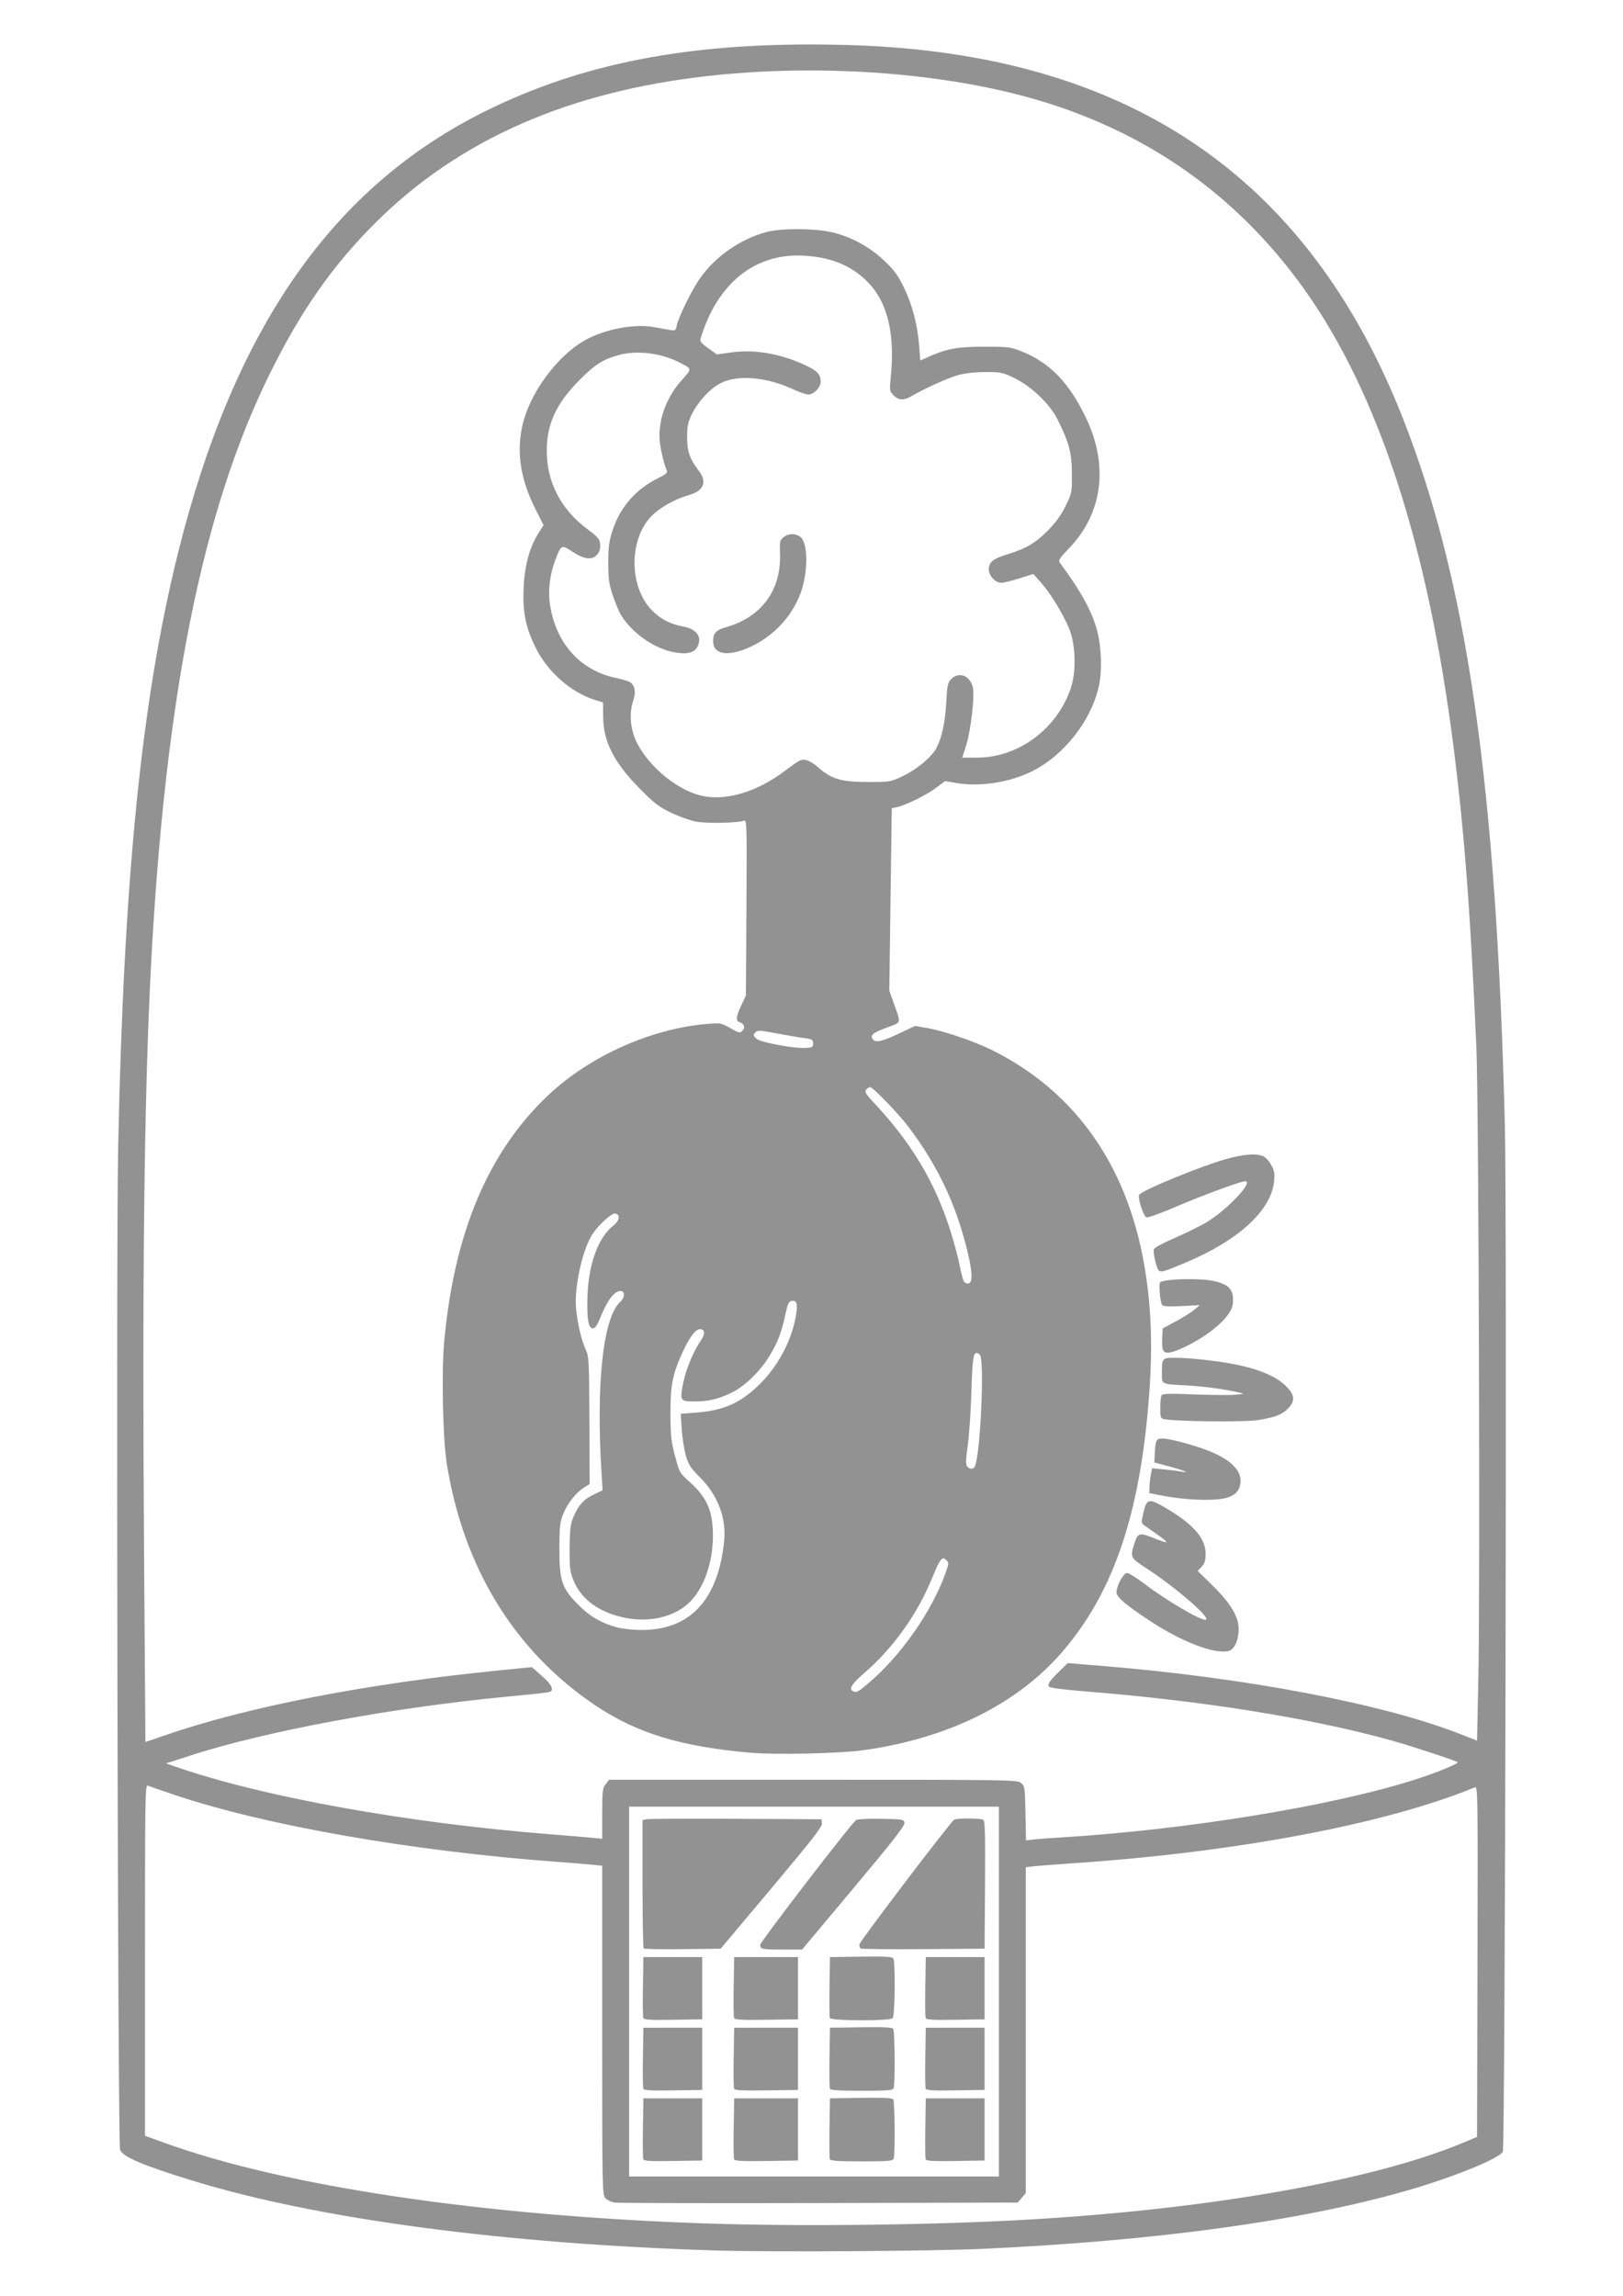 <?xml version="1.0" encoding="UTF-8" standalone="no"?>
<svg
   xmlns:dc="http://purl.org/dc/elements/1.1/"
   xmlns:cc="http://creativecommons.org/ns#"
   xmlns:rdf="http://www.w3.org/1999/02/22-rdf-syntax-ns#"
   xmlns:svg="http://www.w3.org/2000/svg"
   xmlns="http://www.w3.org/2000/svg"
   id="SVGRoot"
   version="1.1"
   viewBox="0 0 210 297"
   height="297mm"
   width="210mm">
  <defs
     id="defs7022" />
  <g
     id="layer1">
    <path
       id="path7594"
       d="M 106.311,5.76 C 88.704,5.6 75.229,8.268 62.998,14.285 43.052,24.098 30.263,42.431 23.021,71.588 c -4.709,18.96 -7.02,41.955 -7.736,76.988 -0.277,13.524 -0.051,128.74 0.254,129.548 0.337,0.894 3.04,2.04 9.426,3.995 16.188,4.957 40.285,8.168 67.653,9.016 7.181,0.222 28.014,0.091 34.669,-0.218 22.437,-1.044 41.08,-3.604 54.697,-7.512 5.962,-1.711 12.008,-4.159 12.468,-5.046 0.302,-0.583 0.545,-121.406 0.266,-132.61 C 193.619,101.485 189.833,75.219 181.506,54.08 169.113,22.618 145.763,6.887 109.888,5.83 c -1.211,-0.036 -2.403,-0.059 -3.577,-0.07 z m -1.892,3.357 c 9.419,-0.028 18.855,1.007 26.891,3.02 15.776,3.953 28.389,12.502 37.58,25.471 9.487,13.387 15.852,32.943 19.166,58.881 1.409,11.027 2.23,21.83 2.976,39.146 0.294,6.824 0.491,69.703 0.255,81.257 l -0.171,8.291 -2.174,-0.855 c -9.943,-3.905 -27.742,-7.295 -46.247,-8.807 l -4.544,-0.372 -1.099,1.075 c -1.249,1.222 -1.535,1.649 -1.323,1.986 0.086,0.137 2.061,0.389 4.716,0.601 15.172,1.209 29.115,3.44 39.511,6.322 2.587,0.717 8.442,2.64 8.64,2.837 0.175,0.175 -2.74,1.364 -5.525,2.254 -10.803,3.451 -29.913,6.55 -46.323,7.513 -1.196,0.07 -2.585,0.178 -3.085,0.241 l -0.908,0.113 -0.07,-3.511 c -0.067,-3.387 -0.087,-3.524 -0.583,-3.925 -0.499,-0.404 -1.255,-0.416 -26.898,-0.416 H 78.82 l -0.45,0.573 c -0.41,0.522 -0.451,0.865 -0.451,3.817 v 3.244 l -1.251,-0.121 c -0.688,-0.067 -3.158,-0.272 -5.491,-0.458 -18.48,-1.472 -36.907,-4.779 -48.172,-8.646 l -1.523,-0.522 3.154,-1.021 c 9.784,-3.165 26.033,-6.185 40.996,-7.62 6.088,-0.584 5.763,-0.524 5.763,-1.065 0,-0.313 -0.448,-0.874 -1.289,-1.615 l -1.289,-1.135 -4.382,0.438 c -17.083,1.707 -32.454,4.702 -43.198,8.418 l -2.421,0.837 -0.165,-22.735 c -0.269,-37.089 -1.13e-4,-60.757 0.88,-77.541 1.834,-34.99 6.642,-59.017 15.341,-76.662 4.064,-8.244 8.171,-14.107 13.785,-19.682 10.761,-10.687 24.931,-16.914 43.063,-18.924 4.141,-0.459 8.419,-0.691 12.7,-0.703 z m -1.22,20.529 c -1.555,-0.003 -3.055,0.116 -3.968,0.356 -3.364,0.886 -6.593,3.109 -8.6,5.92 -1.074,1.505 -2.844,5.079 -3.066,6.189 -0.135,0.676 -0.175,0.7 -0.925,0.566 -0.431,-0.077 -1.371,-0.243 -2.089,-0.369 -2.586,-0.453 -6.435,0.307 -8.972,1.771 -3.463,1.999 -6.864,6.564 -7.897,10.602 -0.907,3.545 -0.4,7.182 1.543,11.063 l 1.104,2.204 -0.672,1.058 c -1.145,1.805 -1.787,4.191 -1.907,7.074 -0.132,3.187 0.264,5.123 1.593,7.777 1.542,3.079 4.531,5.707 7.597,6.677 l 1.088,0.344 0.016,1.88 c 0.028,3.212 1.407,5.901 4.768,9.297 1.849,1.868 2.452,2.33 4.024,3.084 1.017,0.488 2.46,1.004 3.208,1.148 1.389,0.267 5.467,0.186 6.21,-0.123 0.377,-0.157 0.391,0.311 0.327,11.227 l -0.067,11.392 -0.598,1.276 c -0.705,1.505 -0.748,2.017 -0.183,2.196 0.575,0.182 0.72,0.689 0.314,1.095 -0.309,0.309 -0.454,0.277 -1.559,-0.347 -1.174,-0.663 -1.281,-0.682 -2.967,-0.543 -7.27,0.599 -15.187,4.142 -20.564,9.203 -7.781,7.325 -12.205,17.807 -13.489,31.963 -0.351,3.868 -0.172,12.453 0.325,15.615 2.121,13.495 8.757,24.331 19.202,31.353 5.414,3.64 11.198,5.398 20.251,6.157 3.229,0.271 11.392,0.088 14.372,-0.321 l -9.6e-4,-9.7e-4 c 10.947,-1.504 19.919,-5.916 25.785,-12.682 6.316,-7.284 9.744,-16.805 11.068,-30.741 0.682,-7.18 0.62,-12.566 -0.212,-18.119 -2.027,-13.541 -8.782,-23.446 -19.754,-28.969 -2.311,-1.164 -6.379,-2.557 -8.546,-2.928 l -1.564,-0.268 -1.916,0.908 c -2.346,1.112 -3.139,1.298 -3.531,0.826 -0.432,-0.52 -0.029,-0.855 1.856,-1.543 1.87,-0.682 1.801,-0.425 0.837,-3.144 l -0.575,-1.623 0.159,-11.795 0.16,-11.795 0.677,-0.144 c 1.137,-0.241 3.847,-1.578 5.066,-2.499 l 1.155,-0.871 1.455,0.253 c 3.047,0.531 6.953,-0.082 9.857,-1.547 4.145,-2.09 7.659,-6.616 8.611,-11.09 0.409,-1.923 0.3,-5.038 -0.247,-7.068 -0.687,-2.548 -2.116,-5.15 -4.826,-8.789 -0.227,-0.305 -0.051,-0.581 1.201,-1.883 4.299,-4.473 5.125,-10.58 2.261,-16.694 -2.178,-4.649 -4.753,-7.324 -8.462,-8.789 -1.368,-0.54 -1.711,-0.583 -4.737,-0.583 -3.468,1.76e-4 -4.835,0.243 -7.167,1.275 l -1.151,0.509 -0.147,-1.878 c -0.215,-2.751 -0.884,-5.314 -1.966,-7.544 -0.785,-1.616 -1.246,-2.245 -2.581,-3.513 -1.917,-1.821 -4.401,-3.15 -6.888,-3.686 -1.132,-0.244 -2.742,-0.367 -4.297,-0.37 z m -0.083,3.406 c 0.392,-0.004 0.79,0.01 1.193,0.04 3.372,0.256 5.817,1.278 7.856,3.285 2.648,2.606 3.662,6.68 3.091,12.425 -0.172,1.735 -0.161,1.806 0.371,2.337 0.663,0.663 1.305,0.694 2.311,0.107 1.776,-1.034 4.775,-2.381 6.086,-2.733 0.876,-0.235 2.213,-0.381 3.518,-0.383 2.006,-0.004 2.184,0.036 3.806,0.834 2.126,1.047 4.488,3.311 5.45,5.224 1.529,3.043 1.884,4.367 1.895,7.08 0.011,2.491 0.004,2.527 -0.836,4.225 -0.598,1.211 -1.277,2.143 -2.315,3.181 -1.619,1.619 -2.785,2.3 -5.193,3.031 -1.839,0.559 -2.411,1.023 -2.411,1.958 0,0.816 0.851,1.73 1.61,1.73 0.298,0 1.355,-0.256 2.347,-0.569 l 1.803,-0.57 0.98,1.094 c 1.192,1.332 2.877,4.078 3.649,5.949 0.836,2.027 0.953,5.448 0.259,7.606 -1.711,5.321 -6.767,9.108 -12.159,9.108 h -1.923 l 0.516,-1.623 c 0.584,-1.839 1.095,-6.183 0.869,-7.387 -0.296,-1.576 -1.785,-2.181 -2.82,-1.146 -0.443,0.443 -0.514,0.782 -0.634,2.99 -0.141,2.585 -0.549,4.512 -1.246,5.877 -0.601,1.178 -2.494,2.774 -4.342,3.661 -1.625,0.78 -1.642,0.783 -4.567,0.781 -3.408,-0.002 -4.69,-0.373 -6.358,-1.841 -1.096,-0.964 -1.879,-1.24 -2.534,-0.889 -0.248,0.133 -1.099,0.733 -1.893,1.333 -3.4,2.574 -7.303,3.799 -10.359,3.252 h -9.63e-4 c -3.135,-0.562 -6.913,-3.519 -8.643,-6.764 -0.916,-1.718 -1.137,-3.875 -0.572,-5.576 0.376,-1.131 0.267,-1.887 -0.345,-2.395 -0.166,-0.138 -0.996,-0.395 -1.847,-0.572 -4.643,-0.968 -7.786,-4.451 -8.569,-9.495 -0.272,-1.753 -0.027,-3.854 0.669,-5.712 0.77,-2.057 0.816,-2.079 2.264,-1.117 1.516,1.007 2.567,1.109 3.21,0.315 0.278,-0.343 0.396,-0.774 0.353,-1.288 -0.057,-0.681 -0.263,-0.92 -1.742,-2.03 -3.358,-2.52 -5.169,-6.045 -5.169,-10.063 0,-3.475 1.225,-6.125 4.231,-9.153 2.023,-2.038 3.079,-2.704 5.172,-3.261 2.272,-0.605 5.32,-0.24 7.614,0.911 1.824,0.915 1.81,0.853 0.508,2.292 -1.918,2.12 -2.975,4.784 -2.946,7.427 0.011,1.014 0.526,3.362 0.949,4.324 0.127,0.289 -0.092,0.489 -1.053,0.96 -2.909,1.424 -4.949,3.733 -5.932,6.711 -0.49,1.486 -0.578,2.129 -0.578,4.252 0,2.127 0.086,2.76 0.579,4.24 0.318,0.957 0.81,2.118 1.091,2.58 1.319,2.161 4.029,4.13 6.453,4.688 2.214,0.51 3.351,0.133 3.608,-1.197 0.195,-1.013 -0.574,-1.772 -2.078,-2.051 -1.611,-0.298 -2.85,-0.932 -3.944,-2.021 -3.172,-3.154 -3.069,-9.68 0.197,-12.562 1.192,-1.052 2.905,-1.957 4.658,-2.462 1.773,-0.511 2.223,-1.676 1.179,-3.048 -1.209,-1.588 -1.547,-2.541 -1.547,-4.37 2.2e-4,-1.46 0.098,-1.939 0.605,-2.977 0.808,-1.657 2.356,-3.336 3.714,-4.03 2.231,-1.139 5.964,-0.82 9.446,0.81 0.765,0.358 1.63,0.652 1.921,0.652 0.698,0 1.596,-0.921 1.596,-1.636 0,-0.984 -0.428,-1.435 -2.098,-2.206 -3.158,-1.459 -6.515,-2.025 -9.499,-1.601 l -1.834,0.261 -1.12,-0.805 c -0.916,-0.658 -1.095,-0.89 -0.98,-1.27 2.051,-6.802 6.581,-10.673 12.457,-10.727 z m -0.631,36.051 c -0.392,0.004 -0.786,0.138 -1.109,0.4 -0.471,0.382 -0.509,0.556 -0.452,2.088 0.175,4.751 -2.352,8.215 -6.961,9.542 -1.326,0.382 -1.691,0.774 -1.691,1.817 0,1.509 1.446,1.954 3.761,1.158 3.398,-1.169 6.28,-3.961 7.526,-7.292 1.012,-2.705 1.024,-6.526 0.023,-7.337 -0.315,-0.255 -0.705,-0.38 -1.097,-0.376 z m -4.091,64.248 c 0.36,0.015 0.936,0.114 1.941,0.307 1.246,0.239 2.854,0.513 3.571,0.609 1.2,0.16 1.305,0.218 1.305,0.718 0,0.502 -0.083,0.546 -1.088,0.583 -0.598,0.022 -1.87,-0.103 -2.827,-0.278 h -9.6e-4 c -2.468,-0.451 -3.28,-0.696 -3.598,-1.079 -0.228,-0.275 -0.22,-0.394 0.046,-0.66 0.144,-0.144 0.289,-0.213 0.65,-0.198 z m 14.2,7.287 c 0.348,0 3.702,3.475 4.935,5.111 3.699,4.911 5.999,9.671 7.499,15.525 0.798,3.112 0.888,4.648 0.281,4.763 -0.19,0.036 -0.445,-0.061 -0.566,-0.216 -0.121,-0.155 -0.39,-1.162 -0.598,-2.239 -0.208,-1.077 -0.808,-3.267 -1.334,-4.867 -1.974,-6.01 -4.977,-10.97 -9.699,-16.017 -1.101,-1.177 -1.274,-1.463 -1.048,-1.734 0.149,-0.179 0.387,-0.326 0.53,-0.326 z m 49.616,8.713 c -0.859,-0.013 -1.984,0.164 -3.341,0.528 -3.146,0.843 -11.105,4.094 -11.47,4.686 -0.227,0.367 0.547,2.773 0.941,2.924 0.182,0.07 1.913,-0.556 3.849,-1.39 3.395,-1.463 8.338,-3.281 8.92,-3.281 1.208,0 -2.565,3.938 -5.192,5.419 -0.937,0.528 -2.796,1.432 -4.13,2.007 -1.396,0.602 -2.456,1.188 -2.497,1.382 -0.114,0.537 0.387,2.578 0.677,2.761 0.337,0.212 0.645,0.118 3.418,-1.041 6.858,-2.864 11.129,-6.79 11.47,-10.543 0.092,-1.018 0.026,-1.395 -0.378,-2.112 -0.27,-0.48 -0.728,-0.981 -1.018,-1.113 -0.316,-0.144 -0.734,-0.219 -1.25,-0.226 z m -82.6,7.64 c 0.683,0.13 0.559,0.936 -0.238,1.544 -1.908,1.455 -3.204,4.924 -3.35,8.963 -0.111,3.065 0.092,4.35 0.688,4.35 0.295,0 0.565,-0.398 1.003,-1.481 0.707,-1.745 1.432,-2.863 2.084,-3.212 0.982,-0.526 1.305,0.475 0.421,1.305 -2.2,2.067 -3.111,10.584 -2.379,22.235 l 0.132,2.101 -1.195,0.565 c -1.296,0.613 -2.064,1.516 -2.694,3.17 -0.28,0.735 -0.374,1.682 -0.382,3.806 -0.009,2.456 0.055,2.991 0.489,4.079 1.001,2.51 3.367,4.218 6.776,4.889 3.289,0.648 6.62,-0.235 8.475,-2.247 1.88,-2.04 2.949,-5.534 2.792,-9.122 -0.117,-2.676 -0.897,-4.321 -2.907,-6.136 -1.396,-1.26 -1.409,-1.283 -1.983,-3.434 -0.498,-1.869 -0.58,-2.614 -0.592,-5.429 -0.017,-3.686 0.273,-5.181 1.527,-7.922 0.911,-1.99 1.705,-3.061 2.272,-3.061 0.682,0 0.733,0.595 0.127,1.474 -0.955,1.386 -1.895,3.639 -2.264,5.424 -0.483,2.335 -0.414,2.456 1.406,2.449 1.873,-0.007 3.063,-0.284 4.813,-1.119 1.733,-0.827 3.775,-2.821 4.995,-4.877 1.053,-1.774 1.461,-2.849 1.974,-5.2 0.323,-1.479 0.451,-1.75 0.854,-1.809 0.676,-0.099 0.799,0.43 0.491,2.106 -0.593,3.225 -2.388,6.511 -4.839,8.857 -2.373,2.272 -4.558,3.222 -8.001,3.482 l -2.027,0.153 0.127,1.978 c 0.07,1.088 0.31,2.619 0.532,3.401 0.35,1.232 0.595,1.612 1.835,2.852 2.305,2.305 3.428,5.26 3.126,8.224 -0.78,7.659 -4.428,11.557 -10.78,11.517 -1.017,-0.007 -2.387,-0.155 -3.044,-0.33 -2.029,-0.539 -3.513,-1.395 -5.022,-2.9 -2.148,-2.142 -2.482,-3.13 -2.473,-7.302 0.006,-2.854 0.067,-3.414 0.491,-4.475 0.546,-1.369 1.666,-2.783 2.718,-3.433 l 0.707,-0.437 -0.035,-8.224 c -0.033,-7.837 -0.056,-8.27 -0.49,-9.222 -0.544,-1.196 -1.032,-3.263 -1.228,-5.199 -0.264,-2.612 0.723,-7.318 1.992,-9.492 0.69,-1.182 2.594,-2.955 3.074,-2.863 z m 74.183,8.486 c -1.765,0.007 -3.535,0.17 -3.69,0.422 -0.2,0.323 0.013,2.601 0.274,2.933 0.135,0.172 0.911,0.212 2.526,0.13 l 2.331,-0.119 -0.716,0.604 c -0.393,0.332 -1.47,1.008 -2.392,1.502 l -1.677,0.898 -0.069,1.072 c -0.037,0.59 -0.011,1.299 0.058,1.576 0.193,0.771 1.1,0.644 3.304,-0.462 h 9.6e-4 c 2.229,-1.119 4.242,-2.671 5.16,-3.977 0.491,-0.698 0.643,-1.156 0.643,-1.935 0,-1.458 -0.778,-2.116 -2.931,-2.48 -0.707,-0.119 -1.764,-0.17 -2.823,-0.165 z m -27.404,9.546 c 0.108,0.015 0.234,0.095 0.383,0.218 0.656,0.544 0.068,13.333 -0.668,14.524 -0.204,0.331 -0.672,0.302 -0.973,-0.06 -0.189,-0.229 -0.168,-0.902 0.09,-2.773 0.187,-1.359 0.4,-4.502 0.473,-6.984 0.114,-3.863 0.228,-4.992 0.694,-4.925 z m 25.582,0.629 c -1.586,0 -1.631,0.055 -1.631,1.971 0,1.508 -0.183,1.417 3.279,1.608 2.136,0.118 4.917,0.497 6.725,0.916 0.716,0.166 0.682,0.183 -0.584,0.287 -0.739,0.061 -3.132,0.039 -5.317,-0.049 -3.055,-0.123 -4.013,-0.098 -4.144,0.108 -0.094,0.147 -0.172,0.878 -0.173,1.623 -0.004,1.229 0.042,1.366 0.486,1.466 1.383,0.313 10.439,0.41 12.151,0.129 l -9.6e-4,9.5e-4 c 2.199,-0.36 3.087,-0.692 3.822,-1.427 1.053,-1.053 0.988,-1.824 -0.257,-3.034 -1.219,-1.184 -3.392,-2.116 -6.314,-2.707 -2.466,-0.499 -6.024,-0.894 -8.042,-0.894 z m -1.59,10.439 c -0.77,0 -0.881,0.233 -0.969,2.039 l -0.051,1.061 1.944,0.521 c 1.962,0.526 2.819,0.911 1.444,0.649 -0.409,-0.078 -1.405,-0.204 -2.214,-0.279 l -1.47,-0.136 -0.159,0.845 c -0.087,0.465 -0.167,1.187 -0.178,1.605 l -0.02,0.76 1.391,0.276 c 3.423,0.681 7.452,0.794 8.883,0.25 0.896,-0.341 1.337,-0.827 1.49,-1.644 0.289,-1.541 -0.844,-2.898 -3.391,-4.061 -1.77,-0.808 -5.6,-1.886 -6.701,-1.886 z m -1.472,8.114 c -0.523,-0.028 -0.718,0.428 -0.95,1.433 -0.306,1.329 -0.301,1.406 0.105,1.696 0.234,0.167 0.995,0.701 1.69,1.186 0.696,0.485 1.22,0.926 1.166,0.98 -0.054,0.054 -0.713,-0.151 -1.465,-0.457 -2.023,-0.822 -2.231,-0.775 -2.666,0.605 -0.578,1.832 -0.565,1.858 1.638,3.297 3.753,2.452 8.264,6.365 7.594,6.588 -0.568,0.189 -5.097,-2.472 -8.11,-4.765 -0.924,-0.703 -1.862,-1.278 -2.084,-1.278 -0.464,0 -1.362,1.649 -1.362,2.502 0,0.624 1.164,1.614 4.391,3.738 4.105,2.702 8.365,4.316 10.136,3.842 1.043,-0.28 1.621,-2.569 1.049,-4.158 -0.491,-1.363 -1.459,-2.662 -3.372,-4.527 l -1.702,-1.659 0.513,-0.554 c 0.401,-0.433 0.513,-0.798 0.513,-1.675 0,-1.992 -1.557,-3.789 -5.098,-5.882 -0.975,-0.577 -1.58,-0.891 -1.986,-0.912 z m -26.833,7.395 c 0.115,0.004 0.231,0.079 0.361,0.21 0.349,0.349 0.347,0.436 -0.03,1.514 -1.779,5.093 -5.91,10.993 -10.193,14.557 -1.279,1.065 -1.353,1.102 -1.837,0.907 -0.61,-0.246 -0.182,-0.94 1.457,-2.361 3.798,-3.292 6.861,-7.597 8.821,-12.392 0.734,-1.797 1.076,-2.444 1.421,-2.434 z M 19.08,230.997 c 0.02,-0.006 0.042,-8.4e-4 0.064,0.009 0.209,0.088 1.652,0.59 3.207,1.116 11.91,4.034 31.035,7.379 50.13,8.769 1.734,0.126 3.667,0.284 4.295,0.351 l 1.141,0.121 v 21.298 c 0,20.804 0.01,21.307 0.424,21.72 0.233,0.233 0.746,0.481 1.141,0.552 0.395,0.071 12.3,0.101 26.455,0.067 l 25.736,-0.063 0.524,-0.609 0.525,-0.61 V 262.643 241.569 l 0.707,-0.103 c 0.389,-0.057 3.007,-0.26 5.818,-0.453 20.994,-1.444 40.048,-5.061 51.598,-9.794 0.363,-0.149 0.378,0.974 0.326,22.532 l -0.056,22.688 -1.739,0.731 c -11.465,4.82 -32.296,8.537 -55.675,9.933 -12.472,0.745 -30.071,0.963 -42.626,0.528 -28.832,-0.999 -54.307,-4.808 -69.866,-10.447 l -2.447,-0.886 v -22.726 c 0,-20.212 0.017,-22.493 0.317,-22.575 z m 62.318,2.722 h 23.922 23.923 v 23.923 23.922 H 105.321 81.399 v -23.922 z m 43.941,1.533 c -0.861,-0.004 -1.719,0.048 -1.88,0.156 -0.529,0.354 -12.266,15.796 -12.266,16.138 0,0.203 0.067,0.435 0.148,0.516 0.081,0.081 3.727,0.122 8.101,0.09 l 7.954,-0.058 0.058,-8.25 -9.5e-4,9.6e-4 c 0.045,-6.455 -0.002,-8.288 -0.218,-8.424 -0.172,-0.109 -1.035,-0.167 -1.895,-0.171 z m -38.108,0.031 c -2.099,0.011 -3.469,0.032 -3.603,0.065 l -0.49,0.119 v 8.224 c 0,4.523 0.066,8.291 0.149,8.373 0.082,0.082 2.356,0.122 5.054,0.09 l 4.905,-0.058 6.578,-7.83 c 5.192,-6.18 6.567,-7.943 6.527,-8.372 l -0.051,-0.544 -11.091,-0.059 c -3.05,-0.017 -5.879,-0.018 -7.978,-0.007 z m 25.681,0 c -1.098,0.011 -1.957,0.071 -2.124,0.161 -0.526,0.282 -12.425,15.758 -12.425,16.161 0,0.548 0.246,0.6 2.855,0.6 h 2.564 l 6.656,-7.946 c 5.009,-5.98 6.64,-8.065 6.588,-8.427 -0.067,-0.466 -0.163,-0.484 -2.953,-0.542 -0.403,-0.009 -0.794,-0.009 -1.16,-0.007 z m 0.409,17.827 c -0.525,-0.002 -1.161,0.004 -1.926,0.015 l -4.007,0.059 -0.059,3.798 c -0.033,2.089 -0.011,3.925 0.047,4.078 0.148,0.387 7.739,0.404 8.124,0.018 l 9.6e-4,9.5e-4 c 0.301,-0.301 0.371,-7.275 0.078,-7.737 -0.101,-0.159 -0.681,-0.227 -2.257,-0.232 z m -30.073,0.074 -0.06,3.799 c -0.033,2.089 -0.011,3.927 0.05,4.083 0.085,0.223 0.928,0.272 3.866,0.225 l 3.756,-0.06 v -4.023 -4.024 h -3.806 z m 11.744,0 -0.059,3.799 c -0.033,2.089 -0.012,3.926 0.049,4.082 0.086,0.223 0.989,0.272 4.192,0.225 l 4.082,-0.058 v -4.024 -4.024 h -4.132 z m 24.793,0 -0.06,3.799 c -0.033,2.089 -0.011,3.927 0.05,4.083 0.086,0.223 0.928,0.272 3.866,0.225 l 3.756,-0.06 v -4.023 -4.024 h -3.806 z m -6.464,9.06 c -0.525,-0.002 -1.161,0.004 -1.926,0.015 l -4.007,0.059 -0.059,3.798 c -0.033,2.089 -0.011,3.925 0.047,4.078 0.082,0.214 1.05,0.279 4.114,0.279 3.453,0 4.025,-0.047 4.139,-0.344 l 9.5e-4,9.5e-4 c 0.198,-0.515 0.153,-7.334 -0.051,-7.654 -0.101,-0.159 -0.681,-0.227 -2.257,-0.232 z m -30.073,0.074 -0.06,3.799 c -0.033,2.089 -0.011,3.927 0.05,4.083 0.085,0.223 0.928,0.272 3.866,0.225 l 3.756,-0.06 v -4.023 -4.024 h -3.806 z m 11.744,0 -0.059,3.799 c -0.033,2.089 -0.012,3.926 0.049,4.082 0.086,0.223 0.989,0.272 4.192,0.225 l 4.082,-0.058 v -4.024 -4.024 h -4.132 z m 24.793,0 -0.06,3.799 c -0.033,2.089 -0.011,3.927 0.05,4.083 0.086,0.223 0.928,0.272 3.866,0.225 l 3.756,-0.06 v -4.023 -4.024 h -3.806 z m -6.464,9.06 c -0.525,-0.002 -1.161,0.004 -1.926,0.015 l -4.007,0.059 -0.059,3.798 c -0.033,2.089 -0.011,3.925 0.047,4.078 0.082,0.214 1.05,0.279 4.114,0.279 3.453,0 4.025,-0.047 4.139,-0.344 l 9.5e-4,9.6e-4 c 0.198,-0.515 0.153,-7.334 -0.051,-7.654 -0.101,-0.159 -0.681,-0.227 -2.257,-0.232 z m -30.073,0.074 -0.06,3.799 c -0.033,2.089 -0.011,3.927 0.05,4.083 0.085,0.223 0.928,0.271 3.866,0.224 l 3.756,-0.059 v -4.023 -4.024 h -3.806 z m 11.744,0 -0.059,3.799 c -0.033,2.089 -0.012,3.926 0.049,4.082 0.086,0.223 0.989,0.272 4.192,0.225 l 4.082,-0.058 v -4.024 -4.024 h -4.132 z m 24.793,0 -0.06,3.799 c -0.033,2.089 -0.011,3.927 0.05,4.083 0.086,0.223 0.928,0.271 3.866,0.224 l 3.756,-0.059 v -4.023 -4.024 h -3.806 z"
       style="fill:#929292;stroke-width:0.217" />
  </g>
</svg>
